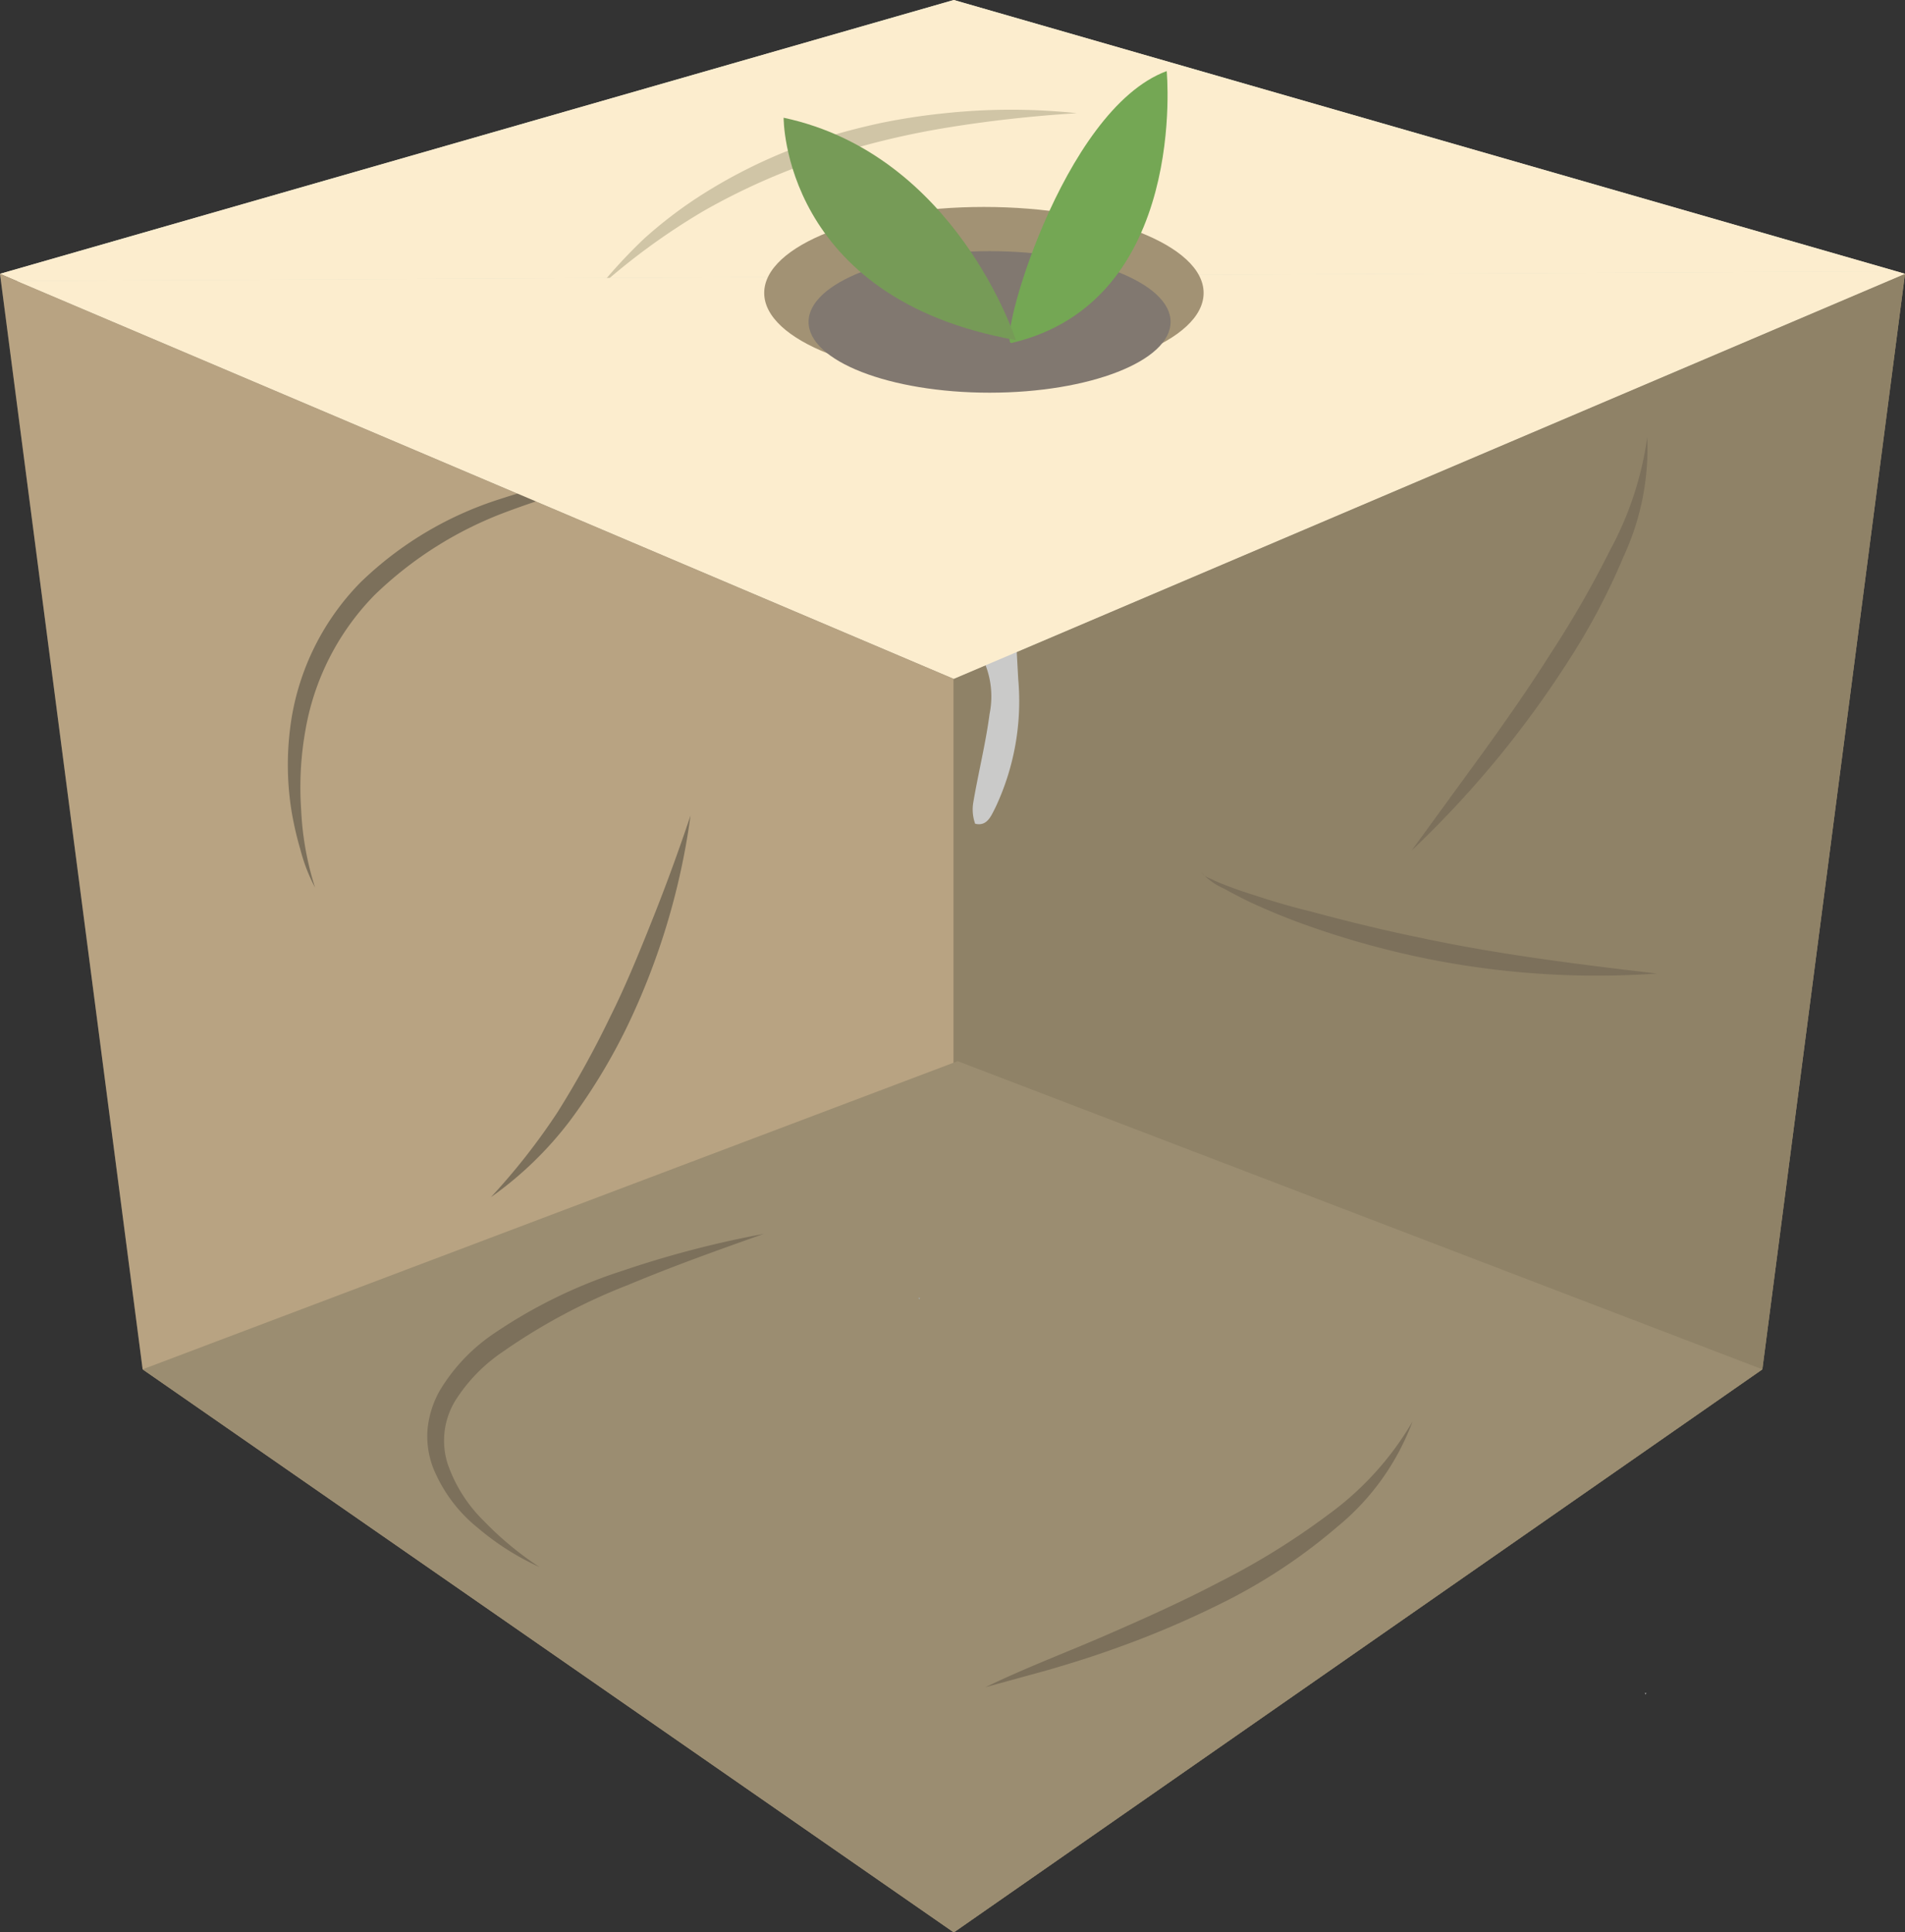 <?xml version="1.0" encoding="UTF-8"?>
<svg xmlns="http://www.w3.org/2000/svg" viewBox="0 0 117.66 119.33">
  <rect x="0" y="0" width="117.66" height="119.33" fill="#333333" stroke="none"/>
  <defs>
    <style>.cls-1{fill:#a5a5a5;}.cls-2{fill:#a29274;}.cls-3{fill:#e3e0c9;}.cls-4{fill:#fcedce;}.cls-5{fill:#bda885;}.cls-6{fill:#d0c5a6;}.cls-7{fill:#8f8267;}.cls-8{fill:#ab967a;opacity:0.25;}.cls-9{fill:#9b8d71;}.cls-10{fill:#7c705b;}.cls-11{fill:#cacac9;}.cls-12{fill:#817870;}.cls-13{fill:#74a754;}.cls-14{fill:#769b57;}</style>
  </defs>
  <g id="Слой_2" data-name="Слой 2">
    <g id="Слой_1-2" data-name="Слой 1">
      <polygon class="cls-1" points="101.63 104.65 101.69 104.55 101.59 104.54 101.63 104.65"></polygon>
      <polygon class="cls-2" points="58.91 41.92 117.66 16.91 108.85 84.56 58.91 119.33 58.91 41.92"></polygon>
      <polygon class="cls-3" points="58.91 0 117.66 16.91 58.91 41.92 0 16.91 58.91 0"></polygon>
      <polygon class="cls-4" points="58.91 0 0 16.91 1.03 17.35 117.12 16.75 58.91 0"></polygon>
      <polygon class="cls-5" points="8.81 84.56 0 16.91 58.91 41.92 58.91 119.33 8.81 84.56"></polygon>
      <path class="cls-6" d="M37,17.74a32.38,32.38,0,0,1,2.78-3A27.18,27.18,0,0,1,43,12.25a32,32,0,0,1,7.38-3.57c1.3-.43,2.62-.78,4-1.08a39.57,39.57,0,0,1,4-.61,38.75,38.75,0,0,1,8.13,0c-2.7.17-5.37.46-8,.89a49.81,49.81,0,0,0-7.75,1.9,40.36,40.36,0,0,0-7.27,3.23A40.88,40.88,0,0,0,37,17.74Z"></path>
      <polygon class="cls-7" points="58.91 41.92 117.66 16.91 108.85 84.56 58.91 119.33 58.91 41.92"></polygon>
      <polygon class="cls-8" points="8.81 84.56 0 16.91 58.91 41.92 58.91 119.33 8.81 84.56"></polygon>
      <polygon class="cls-9" points="58.91 119.33 8.81 84.56 59.15 65.53 108.85 84.56 58.91 119.33"></polygon>
      <path class="cls-10" d="M19.46,54.81a10.53,10.53,0,0,1-.9-2.32A20.44,20.44,0,0,1,18,50.05a18.1,18.1,0,0,1-.09-5,15.57,15.57,0,0,1,4.35-9.08,21.84,21.84,0,0,1,8.65-5.16A37,37,0,0,1,40.73,29a55.79,55.79,0,0,0-9.48,2.62,23.45,23.45,0,0,0-8.11,5.12,15.74,15.74,0,0,0-4.28,8.38A20,20,0,0,0,18.6,50,18.5,18.5,0,0,0,19.46,54.81Z"></path>
      <path class="cls-10" d="M74.2,53.88c.16.25.49.34.75.47s.56.24.84.35c.56.22,1.14.41,1.71.59,1.15.38,2.31.72,3.47,1,2.33.63,4.68,1.2,7,1.67,4.73,1,9.52,1.59,14.37,2.16a53.13,53.13,0,0,1-14.61-1,54.58,54.58,0,0,1-7.08-2c-1.15-.41-2.29-.88-3.4-1.39-.56-.27-1.1-.55-1.64-.85A4.17,4.17,0,0,1,74.2,53.88Z"></path>
      <path class="cls-10" d="M42.65,50.36a43.43,43.43,0,0,1-3.9,13,36.2,36.2,0,0,1-3.54,5.84,22.16,22.16,0,0,1-4.89,4.73,39.89,39.89,0,0,0,4.13-5.27,60,60,0,0,0,3.22-5.83c1-2,1.83-4.05,2.66-6.13S41.93,52.5,42.65,50.36Z"></path>
      <path class="cls-10" d="M60.87,104.19c2.4-1.17,4.88-2.1,7.3-3.15S73,98.91,75.31,97.7A45.29,45.29,0,0,0,82,93.56a18.82,18.82,0,0,0,5.24-5.77,15.27,15.27,0,0,1-4.65,6.5,34.3,34.3,0,0,1-6.67,4.48,59.38,59.38,0,0,1-7.36,3.14c-1.26.45-2.53.84-3.8,1.21Z"></path>
      <path class="cls-10" d="M33.32,96.77a16.26,16.26,0,0,1-3.81-2.42,9.17,9.17,0,0,1-2.76-3.71,5.44,5.44,0,0,1-.34-2.41,6.06,6.06,0,0,1,.73-2.32,11.2,11.2,0,0,1,3.19-3.44,31,31,0,0,1,8.13-4,62.51,62.51,0,0,1,8.7-2.27c-2.82,1-5.62,2-8.37,3.15a36.78,36.78,0,0,0-7.74,4.13,10.23,10.23,0,0,0-2.92,3,4.74,4.74,0,0,0-.49,3.89,9.09,9.09,0,0,0,2.27,3.58A19.93,19.93,0,0,0,33.32,96.77Z"></path>
      <path class="cls-10" d="M87.19,52.52l4.37-6c1.44-2,2.85-4,4.18-6.11A63.41,63.41,0,0,0,99.43,34a20.56,20.56,0,0,0,2.31-7,15.82,15.82,0,0,1-1.45,7.34A41,41,0,0,1,96.75,41,62.37,62.37,0,0,1,87.19,52.52Z"></path>
      <polygon class="cls-1" points="56.77 80.25 56.83 80.14 56.73 80.14 56.77 80.25"></polygon>
      <path class="cls-11" d="M59.32,31.21l3,.73c.19,3.33.39,6.65.57,10a15.39,15.39,0,0,1-1.41,7.93c-.28.55-.52,1.17-1.25,1a2.61,2.61,0,0,1-.11-1.35c.31-1.82.76-3.61,1-5.43a5.4,5.4,0,0,0-.89-4.21,6.36,6.36,0,0,1-.86-3.14C59.25,34.93,59.33,33.07,59.32,31.21Z"></path>
      <polygon class="cls-4" points="1.03 17.35 58.91 41.92 117.66 16.91 117.12 16.75 1.03 17.35"></polygon>
      <ellipse class="cls-2" cx="60.77" cy="18.09" rx="13.57" ry="5.31"></ellipse>
      <ellipse class="cls-12" cx="61.12" cy="19.88" rx="11.18" ry="4.37"></ellipse>
      <path class="cls-13" d="M62.48,21.18c-.94.22,3.1-14.4,9.58-16.79C72.06,4.39,73.41,18.61,62.48,21.18Z"></path>
      <path class="cls-14" d="M62.74,21S59.07,9.55,48.4,7.27C48.4,7.27,48.3,18.44,62.74,21Z"></path>
    </g>
  </g>
</svg>
